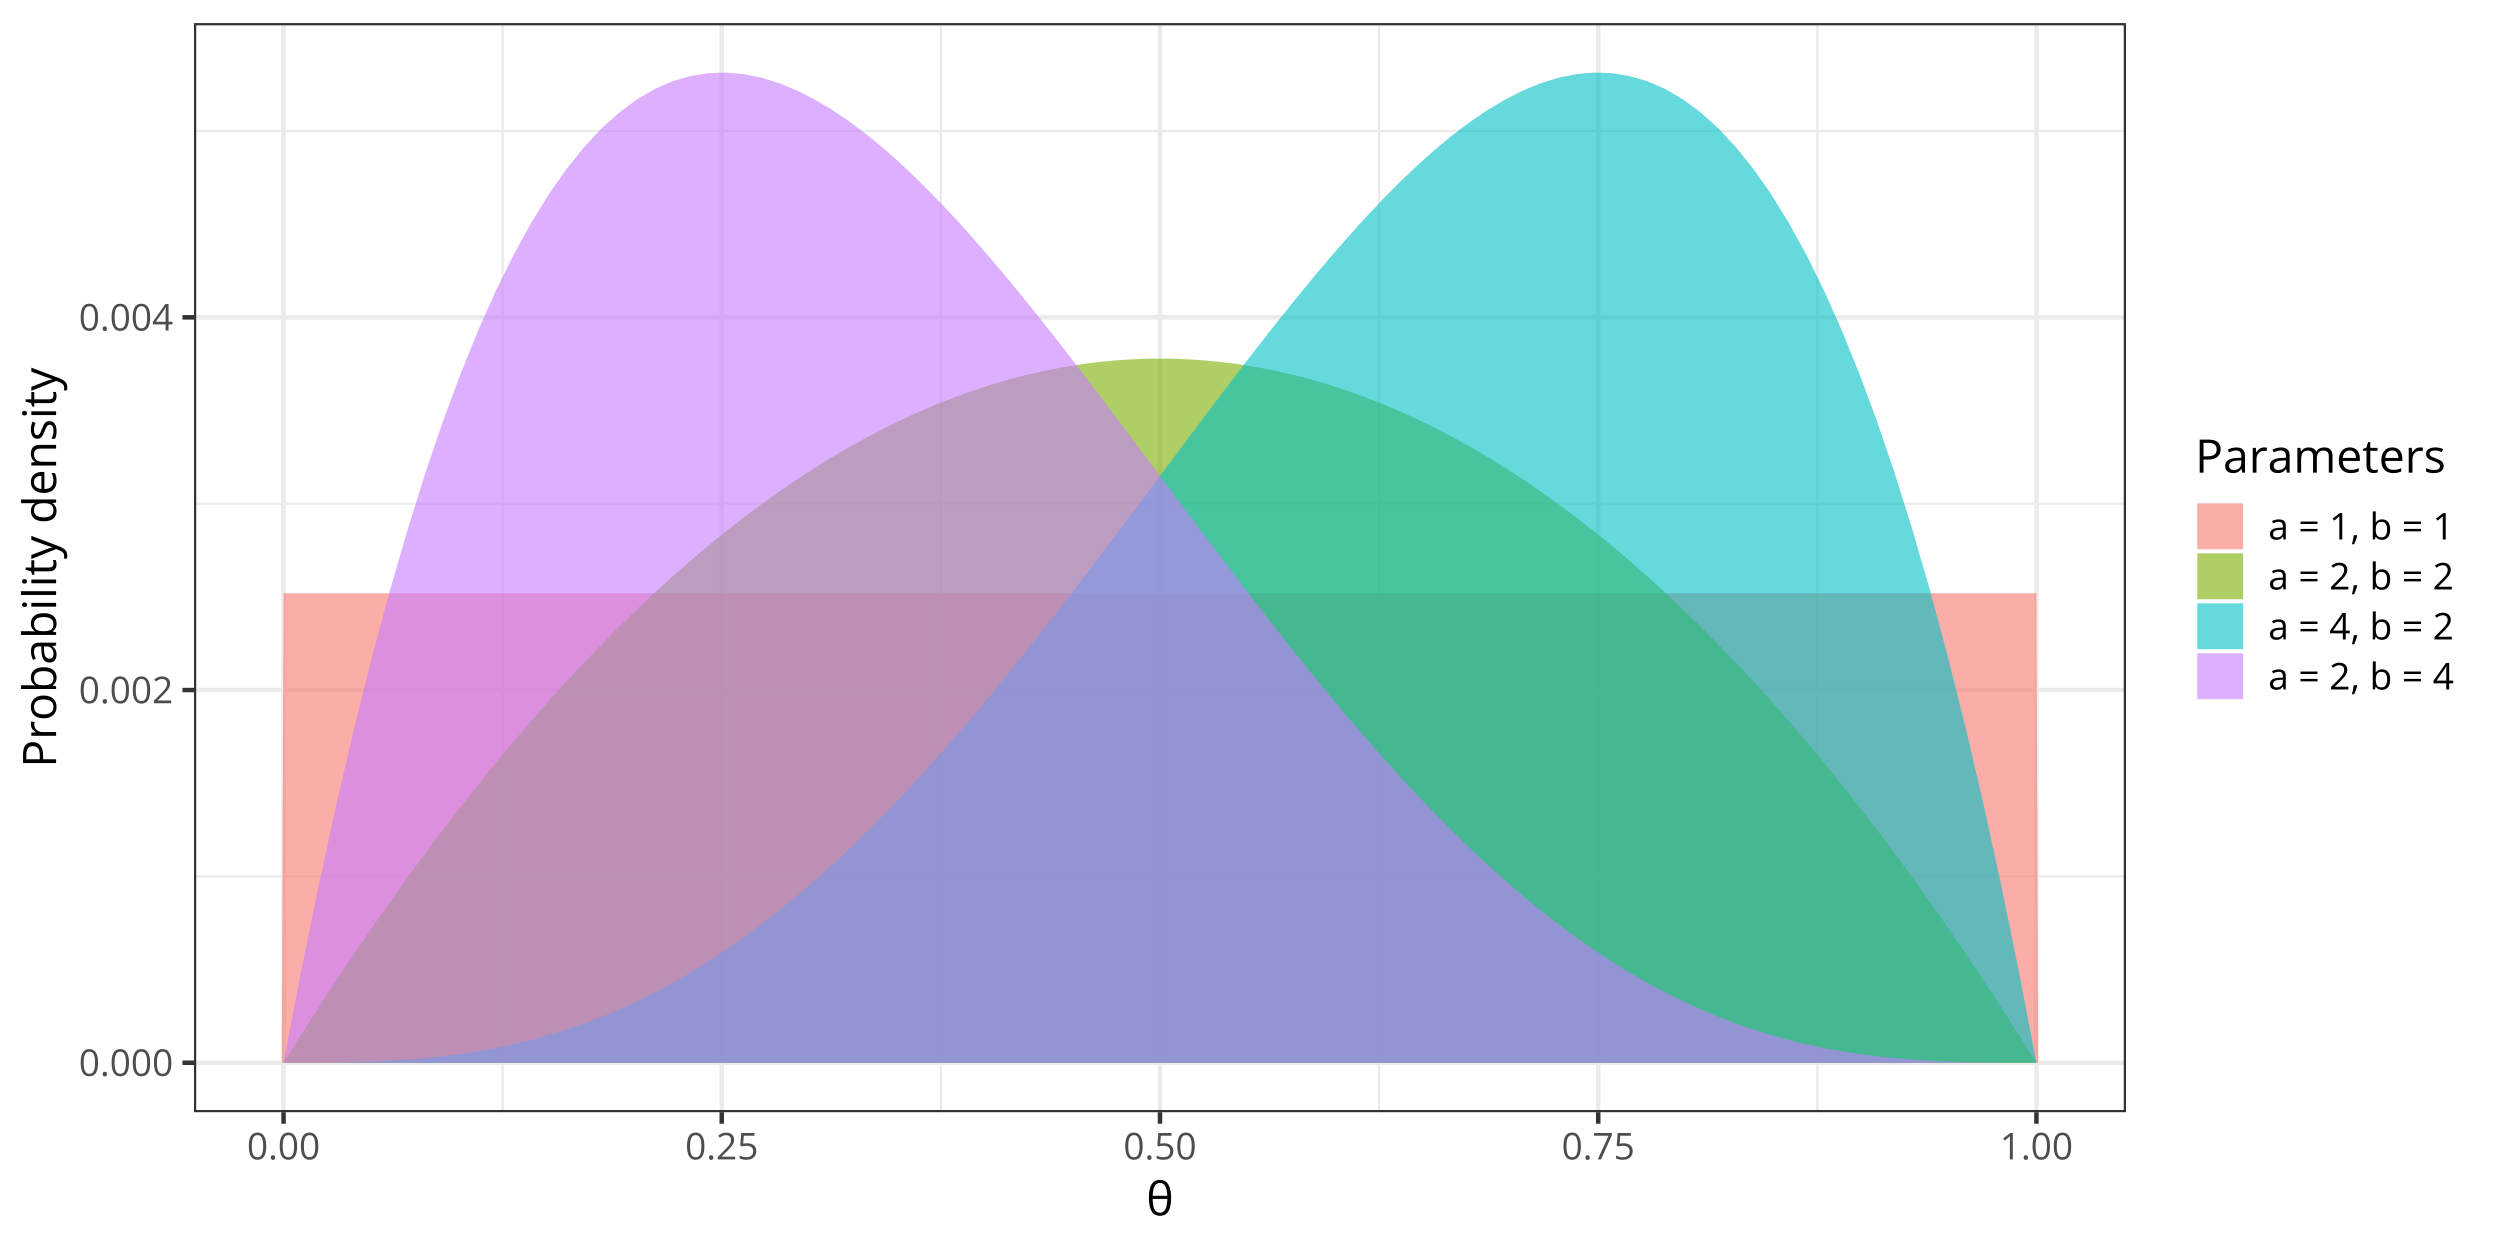 <?xml version="1.0" encoding="UTF-8"?>
<svg xmlns="http://www.w3.org/2000/svg" xmlns:xlink="http://www.w3.org/1999/xlink" width="864pt" height="432pt" viewBox="0 0 864 432" version="1.1">
<defs>
<g>
<symbol overflow="visible" id="glyph0-0">
<path style="stroke:none;" d=""/>
</symbol>
<symbol overflow="visible" id="glyph0-1">
<path style="stroke:none;" d="M 6.672 -4.578 C 6.672 -3.836 6.613 -3.176 6.5 -2.594 C 6.383 -2.008 6.207 -1.516 5.969 -1.109 C 5.727 -0.703 5.414 -0.395 5.031 -0.188 C 4.645 0.02 4.188 0.125 3.656 0.125 C 2.969 0.125 2.398 -0.055 1.953 -0.422 C 1.516 -0.797 1.188 -1.332 0.969 -2.031 C 0.75 -2.738 0.641 -3.586 0.641 -4.578 C 0.641 -5.555 0.738 -6.395 0.938 -7.094 C 1.133 -7.789 1.453 -8.328 1.891 -8.703 C 2.336 -9.086 2.926 -9.281 3.656 -9.281 C 4.344 -9.281 4.906 -9.094 5.344 -8.719 C 5.789 -8.344 6.125 -7.805 6.344 -7.109 C 6.562 -6.41 6.672 -5.566 6.672 -4.578 Z M 1.688 -4.578 C 1.688 -3.734 1.75 -3.023 1.875 -2.453 C 2.008 -1.891 2.219 -1.469 2.5 -1.188 C 2.789 -0.906 3.176 -0.766 3.656 -0.766 C 4.125 -0.766 4.5 -0.898 4.781 -1.172 C 5.07 -1.453 5.285 -1.875 5.422 -2.438 C 5.555 -3.008 5.625 -3.723 5.625 -4.578 C 5.625 -5.422 5.555 -6.125 5.422 -6.688 C 5.297 -7.25 5.086 -7.672 4.797 -7.953 C 4.516 -8.242 4.133 -8.391 3.656 -8.391 C 3.176 -8.391 2.789 -8.242 2.5 -7.953 C 2.207 -7.672 2 -7.25 1.875 -6.688 C 1.75 -6.125 1.688 -5.422 1.688 -4.578 Z M 1.688 -4.578 "/>
</symbol>
<symbol overflow="visible" id="glyph0-2">
<path style="stroke:none;" d="M 0.938 -0.656 C 0.938 -0.945 1.004 -1.148 1.141 -1.266 C 1.285 -1.391 1.461 -1.453 1.672 -1.453 C 1.879 -1.453 2.055 -1.391 2.203 -1.266 C 2.348 -1.148 2.422 -0.945 2.422 -0.656 C 2.422 -0.363 2.348 -0.148 2.203 -0.016 C 2.055 0.109 1.879 0.172 1.672 0.172 C 1.461 0.172 1.285 0.109 1.141 -0.016 C 1.004 -0.148 0.938 -0.363 0.938 -0.656 Z M 0.938 -0.656 "/>
</symbol>
<symbol overflow="visible" id="glyph0-3">
<path style="stroke:none;" d="M 6.609 0 L 0.625 0 L 0.625 -0.875 L 3.078 -3.344 C 3.523 -3.801 3.906 -4.207 4.219 -4.562 C 4.531 -4.926 4.766 -5.281 4.922 -5.625 C 5.086 -5.977 5.172 -6.363 5.172 -6.781 C 5.172 -7.289 5.016 -7.68 4.703 -7.953 C 4.398 -8.234 4 -8.375 3.5 -8.375 C 3.062 -8.375 2.676 -8.297 2.344 -8.141 C 2.008 -7.992 1.664 -7.785 1.312 -7.516 L 0.75 -8.203 C 0.988 -8.41 1.25 -8.594 1.531 -8.75 C 1.82 -8.906 2.129 -9.031 2.453 -9.125 C 2.785 -9.219 3.133 -9.266 3.5 -9.266 C 4.062 -9.266 4.547 -9.164 4.953 -8.969 C 5.367 -8.77 5.688 -8.488 5.906 -8.125 C 6.133 -7.77 6.25 -7.344 6.25 -6.844 C 6.25 -6.363 6.148 -5.914 5.953 -5.5 C 5.766 -5.082 5.492 -4.672 5.141 -4.266 C 4.797 -3.859 4.395 -3.426 3.938 -2.969 L 1.953 -1 L 1.953 -0.953 L 6.609 -0.953 Z M 6.609 0 "/>
</symbol>
<symbol overflow="visible" id="glyph0-4">
<path style="stroke:none;" d="M 7.078 -2.125 L 5.703 -2.125 L 5.703 0 L 4.688 0 L 4.688 -2.125 L 0.281 -2.125 L 0.281 -3 L 4.625 -9.188 L 5.703 -9.188 L 5.703 -3.062 L 7.078 -3.062 Z M 4.688 -3.062 L 4.688 -6.047 C 4.688 -6.273 4.688 -6.477 4.688 -6.656 C 4.695 -6.844 4.707 -7.016 4.719 -7.172 C 4.727 -7.336 4.734 -7.492 4.734 -7.641 C 4.742 -7.785 4.75 -7.93 4.75 -8.078 L 4.703 -8.078 C 4.629 -7.91 4.539 -7.734 4.438 -7.547 C 4.332 -7.359 4.227 -7.191 4.125 -7.047 L 1.312 -3.062 Z M 4.688 -3.062 "/>
</symbol>
<symbol overflow="visible" id="glyph0-5">
<path style="stroke:none;" d="M 3.516 -5.594 C 4.141 -5.594 4.68 -5.484 5.141 -5.266 C 5.598 -5.055 5.953 -4.75 6.203 -4.344 C 6.453 -3.945 6.578 -3.469 6.578 -2.906 C 6.578 -2.281 6.441 -1.738 6.172 -1.281 C 5.898 -0.832 5.508 -0.484 5 -0.234 C 4.5 0.004 3.895 0.125 3.188 0.125 C 2.707 0.125 2.266 0.082 1.859 0 C 1.453 -0.082 1.109 -0.207 0.828 -0.375 L 0.828 -1.359 C 1.129 -1.18 1.492 -1.035 1.922 -0.922 C 2.359 -0.816 2.781 -0.766 3.188 -0.766 C 3.656 -0.766 4.062 -0.836 4.406 -0.984 C 4.758 -1.129 5.031 -1.352 5.219 -1.656 C 5.414 -1.957 5.516 -2.336 5.516 -2.797 C 5.516 -3.41 5.328 -3.879 4.953 -4.203 C 4.578 -4.535 3.988 -4.703 3.188 -4.703 C 2.926 -4.703 2.641 -4.68 2.328 -4.641 C 2.023 -4.598 1.773 -4.551 1.578 -4.5 L 1.047 -4.844 L 1.406 -9.141 L 5.938 -9.141 L 5.938 -8.188 L 2.281 -8.188 L 2.062 -5.438 C 2.219 -5.469 2.422 -5.5 2.672 -5.531 C 2.922 -5.57 3.203 -5.594 3.516 -5.594 Z M 3.516 -5.594 "/>
</symbol>
<symbol overflow="visible" id="glyph0-6">
<path style="stroke:none;" d="M 1.812 0 L 5.562 -8.188 L 0.578 -8.188 L 0.578 -9.141 L 6.672 -9.141 L 6.672 -8.328 L 2.953 0 Z M 1.812 0 "/>
</symbol>
<symbol overflow="visible" id="glyph0-7">
<path style="stroke:none;" d="M 4.5 0 L 3.484 0 L 3.484 -6.469 C 3.484 -6.719 3.484 -6.93 3.484 -7.109 C 3.484 -7.285 3.484 -7.445 3.484 -7.594 C 3.492 -7.738 3.508 -7.891 3.531 -8.047 C 3.395 -7.91 3.27 -7.797 3.156 -7.703 C 3.051 -7.609 2.914 -7.492 2.75 -7.359 L 1.703 -6.516 L 1.156 -7.234 L 3.625 -9.141 L 4.5 -9.141 Z M 4.5 0 "/>
</symbol>
<symbol overflow="visible" id="glyph0-8">
<path style="stroke:none;" d="M 3.656 -6.953 C 4.469 -6.953 5.07 -6.77 5.469 -6.406 C 5.863 -6.039 6.062 -5.457 6.062 -4.656 L 6.062 0 L 5.312 0 L 5.109 -1.016 L 5.062 -1.016 C 4.875 -0.766 4.676 -0.551 4.469 -0.375 C 4.258 -0.207 4.016 -0.082 3.734 0 C 3.461 0.082 3.129 0.125 2.734 0.125 C 2.316 0.125 1.945 0.051 1.625 -0.094 C 1.301 -0.238 1.047 -0.457 0.859 -0.75 C 0.68 -1.051 0.594 -1.426 0.594 -1.875 C 0.594 -2.562 0.863 -3.086 1.406 -3.453 C 1.945 -3.816 2.77 -4.02 3.875 -4.062 L 5.062 -4.109 L 5.062 -4.531 C 5.062 -5.113 4.93 -5.523 4.672 -5.766 C 4.422 -6.004 4.062 -6.125 3.594 -6.125 C 3.238 -6.125 2.898 -6.07 2.578 -5.969 C 2.254 -5.863 1.945 -5.738 1.656 -5.594 L 1.328 -6.391 C 1.641 -6.547 1.992 -6.676 2.391 -6.781 C 2.797 -6.895 3.219 -6.953 3.656 -6.953 Z M 5.047 -3.375 L 4 -3.328 C 3.145 -3.297 2.539 -3.156 2.188 -2.906 C 1.844 -2.664 1.672 -2.32 1.672 -1.875 C 1.672 -1.477 1.785 -1.188 2.016 -1 C 2.254 -0.812 2.57 -0.719 2.969 -0.719 C 3.57 -0.719 4.066 -0.883 4.453 -1.219 C 4.848 -1.562 5.047 -2.07 5.047 -2.75 Z M 5.047 -3.375 "/>
</symbol>
<symbol overflow="visible" id="glyph0-9">
<path style="stroke:none;" d=""/>
</symbol>
<symbol overflow="visible" id="glyph0-10">
<path style="stroke:none;" d="M 0.719 -5.359 L 0.719 -6.203 L 6.578 -6.203 L 6.578 -5.359 Z M 0.719 -2.812 L 0.719 -3.656 L 6.578 -3.656 L 6.578 -2.812 Z M 0.719 -2.812 "/>
</symbol>
<symbol overflow="visible" id="glyph0-11">
<path style="stroke:none;" d="M 2.281 -1.484 L 2.359 -1.344 C 2.285 -1.039 2.191 -0.711 2.078 -0.359 C 1.961 -0.016 1.836 0.328 1.703 0.672 C 1.566 1.016 1.43 1.344 1.297 1.656 L 0.516 1.656 C 0.609 1.32 0.695 0.969 0.781 0.594 C 0.863 0.227 0.938 -0.129 1 -0.484 C 1.07 -0.848 1.129 -1.18 1.172 -1.484 Z M 2.281 -1.484 "/>
</symbol>
<symbol overflow="visible" id="glyph0-12">
<path style="stroke:none;" d="M 2.125 -9.719 L 2.125 -7.297 C 2.125 -7.016 2.117 -6.742 2.109 -6.484 C 2.098 -6.223 2.086 -6.02 2.078 -5.875 L 2.125 -5.875 C 2.312 -6.176 2.582 -6.43 2.938 -6.641 C 3.289 -6.859 3.742 -6.969 4.297 -6.969 C 5.16 -6.969 5.844 -6.672 6.344 -6.078 C 6.852 -5.484 7.109 -4.602 7.109 -3.438 C 7.109 -2.664 6.992 -2.016 6.766 -1.484 C 6.535 -0.953 6.207 -0.551 5.781 -0.281 C 5.352 -0.008 4.852 0.125 4.281 0.125 C 3.738 0.125 3.289 0.023 2.938 -0.172 C 2.594 -0.379 2.328 -0.629 2.141 -0.922 L 2.062 -0.922 L 1.844 0 L 1.094 0 L 1.094 -9.719 Z M 4.125 -6.094 C 3.633 -6.094 3.242 -5.992 2.953 -5.797 C 2.66 -5.609 2.445 -5.316 2.312 -4.922 C 2.188 -4.535 2.125 -4.047 2.125 -3.453 L 2.125 -3.406 C 2.125 -2.539 2.27 -1.879 2.562 -1.422 C 2.852 -0.961 3.375 -0.734 4.125 -0.734 C 4.77 -0.734 5.25 -0.969 5.562 -1.438 C 5.883 -1.906 6.047 -2.57 6.047 -3.438 C 6.047 -4.32 5.883 -4.984 5.562 -5.422 C 5.25 -5.867 4.77 -6.094 4.125 -6.094 Z M 4.125 -6.094 "/>
</symbol>
<symbol overflow="visible" id="glyph1-0">
<path style="stroke:none;" d=""/>
</symbol>
<symbol overflow="visible" id="glyph1-1">
<path style="stroke:none;" d="M 8.578 -6.062 C 8.578 -4.75 8.445 -3.629 8.188 -2.703 C 7.926 -1.773 7.508 -1.066 6.938 -0.578 C 6.375 -0.086 5.629 0.156 4.703 0.156 C 3.398 0.156 2.438 -0.383 1.812 -1.469 C 1.195 -2.562 0.891 -4.094 0.891 -6.062 C 0.891 -7.375 1.02 -8.488 1.281 -9.406 C 1.539 -10.332 1.953 -11.039 2.516 -11.531 C 3.078 -12.02 3.805 -12.266 4.703 -12.266 C 6.016 -12.266 6.988 -11.723 7.625 -10.641 C 8.258 -9.566 8.578 -8.039 8.578 -6.062 Z M 4.703 -0.906 C 5.555 -0.906 6.188 -1.301 6.594 -2.094 C 7 -2.895 7.223 -4.086 7.266 -5.672 L 2.203 -5.672 C 2.223 -4.098 2.426 -2.91 2.812 -2.109 C 3.207 -1.305 3.836 -0.906 4.703 -0.906 Z M 4.703 -11.188 C 3.867 -11.188 3.254 -10.816 2.859 -10.078 C 2.473 -9.336 2.254 -8.227 2.203 -6.75 L 7.25 -6.75 C 7.195 -8.227 6.969 -9.336 6.562 -10.078 C 6.164 -10.816 5.547 -11.188 4.703 -11.188 Z M 4.703 -11.188 "/>
</symbol>
<symbol overflow="visible" id="glyph2-0">
<path style="stroke:none;" d=""/>
</symbol>
<symbol overflow="visible" id="glyph2-1">
<path style="stroke:none;" d="M -11.422 -4.547 C -11.422 -6.023 -11.133 -7.102 -10.562 -7.781 C -9.988 -8.457 -9.164 -8.797 -8.094 -8.797 C -7.602 -8.797 -7.141 -8.719 -6.703 -8.562 C -6.273 -8.406 -5.895 -8.148 -5.562 -7.797 C -5.227 -7.441 -4.969 -6.973 -4.781 -6.391 C -4.594 -5.816 -4.5 -5.113 -4.5 -4.281 L -4.5 -2.891 L 0 -2.891 L 0 -1.562 L -11.422 -1.562 Z M -10.297 -4.422 L -10.297 -2.891 L -5.641 -2.891 L -5.641 -4.141 C -5.641 -4.867 -5.719 -5.473 -5.875 -5.953 C -6.031 -6.441 -6.281 -6.805 -6.625 -7.047 C -6.977 -7.297 -7.445 -7.422 -8.031 -7.422 C -8.789 -7.422 -9.359 -7.176 -9.734 -6.688 C -10.109 -6.207 -10.297 -5.453 -10.297 -4.422 Z M -10.297 -4.422 "/>
</symbol>
<symbol overflow="visible" id="glyph2-2">
<path style="stroke:none;" d="M -8.719 -5.266 C -8.719 -5.43 -8.707 -5.609 -8.688 -5.797 C -8.676 -5.984 -8.656 -6.148 -8.625 -6.297 L -7.422 -6.141 C -7.453 -5.992 -7.477 -5.832 -7.5 -5.656 C -7.52 -5.488 -7.531 -5.332 -7.531 -5.188 C -7.531 -4.844 -7.461 -4.516 -7.328 -4.203 C -7.191 -3.898 -6.992 -3.633 -6.734 -3.406 C -6.473 -3.176 -6.16 -2.992 -5.797 -2.859 C -5.441 -2.734 -5.039 -2.672 -4.594 -2.672 L 0 -2.672 L 0 -1.375 L -8.562 -1.375 L -8.562 -2.453 L -6.984 -2.594 L -6.984 -2.641 C -7.305 -2.816 -7.598 -3.031 -7.859 -3.281 C -8.117 -3.531 -8.328 -3.82 -8.484 -4.156 C -8.641 -4.488 -8.719 -4.859 -8.719 -5.266 Z M -8.719 -5.266 "/>
</symbol>
<symbol overflow="visible" id="glyph2-3">
<path style="stroke:none;" d="M -4.297 -8.75 C -3.598 -8.75 -2.973 -8.656 -2.422 -8.469 C -1.867 -8.289 -1.398 -8.031 -1.016 -7.688 C -0.641 -7.344 -0.348 -6.926 -0.141 -6.438 C 0.055 -5.957 0.156 -5.41 0.156 -4.797 C 0.156 -4.223 0.055 -3.695 -0.141 -3.219 C -0.348 -2.738 -0.641 -2.328 -1.016 -1.984 C -1.398 -1.641 -1.867 -1.367 -2.422 -1.172 C -2.973 -0.984 -3.598 -0.891 -4.297 -0.891 C -5.234 -0.891 -6.031 -1.047 -6.688 -1.359 C -7.352 -1.68 -7.859 -2.141 -8.203 -2.734 C -8.547 -3.328 -8.719 -4.031 -8.719 -4.844 C -8.719 -5.625 -8.539 -6.305 -8.188 -6.891 C -7.844 -7.484 -7.344 -7.941 -6.688 -8.266 C -6.031 -8.586 -5.234 -8.75 -4.297 -8.75 Z M -4.297 -2.234 C -3.609 -2.234 -3.008 -2.32 -2.5 -2.5 C -2 -2.688 -1.609 -2.969 -1.328 -3.344 C -1.055 -3.727 -0.922 -4.223 -0.922 -4.828 C -0.922 -5.422 -1.055 -5.906 -1.328 -6.281 C -1.609 -6.664 -2 -6.945 -2.5 -7.125 C -3.008 -7.312 -3.609 -7.406 -4.297 -7.406 C -4.984 -7.406 -5.57 -7.312 -6.062 -7.125 C -6.562 -6.945 -6.945 -6.664 -7.219 -6.281 C -7.488 -5.906 -7.625 -5.414 -7.625 -4.812 C -7.625 -3.926 -7.328 -3.273 -6.734 -2.859 C -6.148 -2.441 -5.336 -2.234 -4.297 -2.234 Z M -4.297 -2.234 "/>
</symbol>
<symbol overflow="visible" id="glyph2-4">
<path style="stroke:none;" d="M -12.156 -2.672 L -9.125 -2.672 C -8.77 -2.672 -8.426 -2.66 -8.094 -2.641 C -7.77 -2.617 -7.52 -2.602 -7.344 -2.594 L -7.344 -2.672 C -7.727 -2.898 -8.051 -3.234 -8.312 -3.672 C -8.582 -4.117 -8.719 -4.688 -8.719 -5.375 C -8.719 -6.445 -8.344 -7.301 -7.594 -7.938 C -6.852 -8.582 -5.754 -8.906 -4.297 -8.906 C -3.328 -8.906 -2.508 -8.758 -1.844 -8.469 C -1.188 -8.176 -0.688 -7.766 -0.344 -7.234 C -0.008 -6.703 0.156 -6.07 0.156 -5.344 C 0.156 -4.664 0.031 -4.109 -0.219 -3.672 C -0.477 -3.242 -0.789 -2.91 -1.156 -2.672 L -1.156 -2.578 L 0 -2.312 L 0 -1.375 L -12.156 -1.375 Z M -7.625 -5.172 C -7.625 -4.547 -7.504 -4.051 -7.266 -3.688 C -7.023 -3.32 -6.66 -3.062 -6.172 -2.906 C -5.68 -2.75 -5.066 -2.672 -4.328 -2.672 L -4.25 -2.672 C -3.176 -2.672 -2.352 -2.848 -1.781 -3.203 C -1.207 -3.566 -0.922 -4.223 -0.922 -5.172 C -0.922 -5.961 -1.211 -6.555 -1.797 -6.953 C -2.379 -7.359 -3.211 -7.562 -4.297 -7.562 C -5.398 -7.562 -6.227 -7.363 -6.781 -6.969 C -7.344 -6.57 -7.625 -5.973 -7.625 -5.172 Z M -7.625 -5.172 "/>
</symbol>
<symbol overflow="visible" id="glyph2-5">
<path style="stroke:none;" d="M -8.703 -4.578 C -8.703 -5.598 -8.473 -6.352 -8.016 -6.844 C -7.555 -7.344 -6.828 -7.594 -5.828 -7.594 L 0 -7.594 L 0 -6.641 L -1.266 -6.391 L -1.266 -6.328 C -0.953 -6.086 -0.691 -5.836 -0.484 -5.578 C -0.273 -5.316 -0.113 -5.016 0 -4.672 C 0.102 -4.336 0.156 -3.922 0.156 -3.422 C 0.156 -2.898 0.066 -2.438 -0.109 -2.031 C -0.297 -1.633 -0.57 -1.316 -0.938 -1.078 C -1.312 -0.848 -1.785 -0.734 -2.359 -0.734 C -3.211 -0.734 -3.867 -1.07 -4.328 -1.75 C -4.785 -2.426 -5.035 -3.457 -5.078 -4.844 L -5.141 -6.328 L -5.656 -6.328 C -6.395 -6.328 -6.91 -6.164 -7.203 -5.844 C -7.504 -5.531 -7.656 -5.082 -7.656 -4.5 C -7.656 -4.051 -7.586 -3.625 -7.453 -3.219 C -7.328 -2.812 -7.176 -2.426 -7 -2.062 L -7.984 -1.672 C -8.18 -2.055 -8.348 -2.5 -8.484 -3 C -8.629 -3.5 -8.703 -4.023 -8.703 -4.578 Z M -4.219 -6.312 L -4.172 -5 C -4.129 -3.938 -3.953 -3.188 -3.641 -2.75 C -3.336 -2.312 -2.906 -2.094 -2.344 -2.094 C -1.852 -2.094 -1.488 -2.238 -1.25 -2.531 C -1.02 -2.832 -0.906 -3.227 -0.906 -3.719 C -0.906 -4.477 -1.113 -5.098 -1.531 -5.578 C -1.957 -6.066 -2.594 -6.312 -3.438 -6.312 Z M -4.219 -6.312 "/>
</symbol>
<symbol overflow="visible" id="glyph2-6">
<path style="stroke:none;" d="M -8.562 -2.672 L 0 -2.672 L 0 -1.375 L -8.562 -1.375 Z M -11.766 -2.031 C -11.766 -2.25 -11.695 -2.43 -11.562 -2.578 C -11.426 -2.734 -11.211 -2.812 -10.922 -2.812 C -10.629 -2.812 -10.41 -2.734 -10.266 -2.578 C -10.129 -2.43 -10.062 -2.25 -10.062 -2.031 C -10.062 -1.812 -10.129 -1.625 -10.266 -1.469 C -10.41 -1.32 -10.629 -1.25 -10.922 -1.25 C -11.211 -1.25 -11.426 -1.32 -11.562 -1.469 C -11.695 -1.625 -11.766 -1.812 -11.766 -2.031 Z M -11.766 -2.031 "/>
</symbol>
<symbol overflow="visible" id="glyph2-7">
<path style="stroke:none;" d="M 0 -2.672 L 0 -1.375 L -12.156 -1.375 L -12.156 -2.672 Z M 0 -2.672 "/>
</symbol>
<symbol overflow="visible" id="glyph2-8">
<path style="stroke:none;" d="M -0.906 -4.141 C -0.906 -4.348 -0.922 -4.562 -0.953 -4.781 C -0.992 -5.008 -1.039 -5.195 -1.094 -5.344 L -0.094 -5.344 C -0.02 -5.188 0.035 -4.973 0.078 -4.703 C 0.129 -4.441 0.156 -4.18 0.156 -3.922 C 0.156 -3.473 0.078 -3.062 -0.078 -2.688 C -0.242 -2.32 -0.516 -2.023 -0.891 -1.797 C -1.273 -1.578 -1.801 -1.469 -2.469 -1.469 L -7.547 -1.469 L -7.547 -0.25 L -8.188 -0.25 L -8.688 -1.484 L -10.547 -2 L -10.547 -2.781 L -8.562 -2.781 L -8.562 -5.281 L -7.547 -5.281 L -7.547 -2.781 L -2.516 -2.781 C -1.973 -2.781 -1.566 -2.898 -1.297 -3.141 C -1.035 -3.391 -0.906 -3.723 -0.906 -4.141 Z M -0.906 -4.141 "/>
</symbol>
<symbol overflow="visible" id="glyph2-9">
<path style="stroke:none;" d="M -8.562 -0.016 L -8.562 -1.406 L -3.594 -3.297 C -3.301 -3.41 -3.02 -3.516 -2.75 -3.609 C -2.488 -3.703 -2.234 -3.785 -1.984 -3.859 C -1.742 -3.93 -1.508 -3.988 -1.281 -4.031 L -1.281 -4.078 C -1.539 -4.148 -1.879 -4.254 -2.297 -4.391 C -2.723 -4.523 -3.16 -4.672 -3.609 -4.828 L -8.562 -6.625 L -8.562 -8.016 L 1.266 -4.297 C 1.785 -4.098 2.238 -3.863 2.625 -3.594 C 3.02 -3.332 3.32 -3.016 3.531 -2.641 C 3.75 -2.266 3.859 -1.812 3.859 -1.281 C 3.859 -1.039 3.844 -0.828 3.812 -0.641 C 3.781 -0.453 3.75 -0.289 3.719 -0.156 L 2.672 -0.156 C 2.703 -0.27 2.727 -0.406 2.75 -0.562 C 2.77 -0.727 2.781 -0.898 2.781 -1.078 C 2.781 -1.398 2.719 -1.68 2.594 -1.922 C 2.469 -2.16 2.285 -2.363 2.047 -2.531 C 1.816 -2.707 1.539 -2.859 1.219 -2.984 L 0.016 -3.453 Z M -8.562 -0.016 "/>
</symbol>
<symbol overflow="visible" id="glyph2-10">
<path style="stroke:none;" d=""/>
</symbol>
<symbol overflow="visible" id="glyph2-11">
<path style="stroke:none;" d="M 0.156 -4.422 C 0.156 -3.336 -0.211 -2.477 -0.953 -1.844 C -1.691 -1.207 -2.789 -0.891 -4.25 -0.891 C -5.727 -0.891 -6.844 -1.211 -7.594 -1.859 C -8.344 -2.504 -8.719 -3.363 -8.719 -4.438 C -8.719 -4.895 -8.656 -5.289 -8.531 -5.625 C -8.414 -5.969 -8.258 -6.258 -8.062 -6.5 C -7.863 -6.75 -7.633 -6.957 -7.375 -7.125 L -7.375 -7.219 C -7.539 -7.195 -7.766 -7.176 -8.047 -7.156 C -8.328 -7.133 -8.555 -7.125 -8.734 -7.125 L -12.156 -7.125 L -12.156 -8.422 L 0 -8.422 L 0 -7.375 L -1.219 -7.172 L -1.219 -7.125 C -0.969 -6.957 -0.738 -6.75 -0.531 -6.5 C -0.32 -6.258 -0.156 -5.969 -0.031 -5.625 C 0.094 -5.281 0.156 -4.879 0.156 -4.422 Z M -0.922 -4.625 C -0.922 -5.539 -1.18 -6.188 -1.703 -6.562 C -2.223 -6.945 -3 -7.141 -4.031 -7.141 L -4.266 -7.141 C -5.348 -7.141 -6.18 -6.957 -6.766 -6.594 C -7.348 -6.227 -7.641 -5.57 -7.641 -4.625 C -7.641 -3.82 -7.332 -3.223 -6.719 -2.828 C -6.113 -2.43 -5.281 -2.234 -4.219 -2.234 C -3.164 -2.234 -2.352 -2.43 -1.781 -2.828 C -1.207 -3.223 -0.922 -3.82 -0.922 -4.625 Z M -0.922 -4.625 "/>
</symbol>
<symbol overflow="visible" id="glyph2-12">
<path style="stroke:none;" d="M -8.719 -4.672 C -8.719 -5.398 -8.555 -6.023 -8.234 -6.547 C -7.91 -7.066 -7.457 -7.461 -6.875 -7.734 C -6.301 -8.016 -5.625 -8.156 -4.844 -8.156 L -4.047 -8.156 L -4.047 -2.234 C -3.035 -2.254 -2.266 -2.504 -1.734 -2.984 C -1.211 -3.473 -0.953 -4.156 -0.953 -5.031 C -0.953 -5.57 -1 -6.051 -1.094 -6.469 C -1.195 -6.883 -1.348 -7.316 -1.547 -7.766 L -0.406 -7.766 C -0.207 -7.336 -0.066 -6.91 0.016 -6.484 C 0.109 -6.055 0.156 -5.555 0.156 -4.984 C 0.156 -4.16 -0.008 -3.441 -0.344 -2.828 C -0.688 -2.211 -1.18 -1.734 -1.828 -1.391 C -2.484 -1.055 -3.281 -0.891 -4.219 -0.891 C -5.145 -0.891 -5.941 -1.047 -6.609 -1.359 C -7.285 -1.672 -7.805 -2.109 -8.172 -2.672 C -8.535 -3.234 -8.719 -3.898 -8.719 -4.672 Z M -7.656 -4.656 C -7.656 -3.957 -7.426 -3.398 -6.969 -2.984 C -6.52 -2.578 -5.891 -2.336 -5.078 -2.266 L -5.078 -6.797 C -5.586 -6.785 -6.035 -6.703 -6.422 -6.547 C -6.816 -6.398 -7.117 -6.172 -7.328 -5.859 C -7.547 -5.547 -7.656 -5.145 -7.656 -4.656 Z M -7.656 -4.656 "/>
</symbol>
<symbol overflow="visible" id="glyph2-13">
<path style="stroke:none;" d="M -8.719 -5.422 C -8.719 -6.441 -8.469 -7.211 -7.969 -7.734 C -7.477 -8.254 -6.68 -8.516 -5.578 -8.516 L 0 -8.516 L 0 -7.234 L -5.5 -7.234 C -6.207 -7.234 -6.738 -7.066 -7.094 -6.734 C -7.445 -6.41 -7.625 -5.914 -7.625 -5.25 C -7.625 -4.301 -7.352 -3.633 -6.812 -3.25 C -6.281 -2.863 -5.504 -2.672 -4.484 -2.672 L 0 -2.672 L 0 -1.375 L -8.562 -1.375 L -8.562 -2.422 L -7.328 -2.609 L -7.328 -2.688 C -7.629 -2.863 -7.883 -3.094 -8.094 -3.375 C -8.301 -3.656 -8.457 -3.969 -8.562 -4.312 C -8.664 -4.664 -8.719 -5.035 -8.719 -5.422 Z M -8.719 -5.422 "/>
</symbol>
<symbol overflow="visible" id="glyph2-14">
<path style="stroke:none;" d="M -2.344 -6.906 C -1.801 -6.906 -1.344 -6.77 -0.969 -6.5 C -0.594 -6.227 -0.312 -5.836 -0.125 -5.328 C 0.062 -4.816 0.156 -4.211 0.156 -3.516 C 0.156 -2.91 0.109 -2.391 0.016 -1.953 C -0.078 -1.516 -0.211 -1.133 -0.391 -0.812 L -1.578 -0.812 C -1.41 -1.156 -1.254 -1.566 -1.109 -2.047 C -0.973 -2.535 -0.906 -3.035 -0.906 -3.547 C -0.906 -4.285 -1.023 -4.82 -1.266 -5.156 C -1.504 -5.488 -1.828 -5.656 -2.234 -5.656 C -2.473 -5.656 -2.68 -5.586 -2.859 -5.453 C -3.035 -5.316 -3.207 -5.094 -3.375 -4.781 C -3.551 -4.469 -3.738 -4.035 -3.938 -3.484 C -4.145 -2.941 -4.352 -2.469 -4.562 -2.062 C -4.77 -1.664 -5.02 -1.359 -5.312 -1.141 C -5.613 -0.93 -6 -0.828 -6.469 -0.828 C -7.195 -0.828 -7.754 -1.117 -8.141 -1.703 C -8.523 -2.285 -8.719 -3.055 -8.719 -4.016 C -8.719 -4.523 -8.664 -5.004 -8.562 -5.453 C -8.469 -5.91 -8.332 -6.332 -8.156 -6.719 L -7.125 -6.281 C -7.27 -5.926 -7.395 -5.547 -7.5 -5.141 C -7.602 -4.742 -7.656 -4.336 -7.656 -3.922 C -7.656 -3.328 -7.555 -2.867 -7.359 -2.547 C -7.16 -2.223 -6.891 -2.062 -6.547 -2.062 C -6.285 -2.062 -6.066 -2.133 -5.891 -2.281 C -5.723 -2.438 -5.562 -2.676 -5.406 -3 C -5.258 -3.332 -5.082 -3.766 -4.875 -4.297 C -4.676 -4.836 -4.473 -5.301 -4.266 -5.688 C -4.055 -6.082 -3.801 -6.383 -3.5 -6.594 C -3.195 -6.801 -2.812 -6.906 -2.344 -6.906 Z M -2.344 -6.906 "/>
</symbol>
<symbol overflow="visible" id="glyph3-0">
<path style="stroke:none;" d=""/>
</symbol>
<symbol overflow="visible" id="glyph3-1">
<path style="stroke:none;" d="M 4.547 -11.422 C 6.023 -11.422 7.102 -11.133 7.781 -10.562 C 8.457 -9.988 8.797 -9.164 8.797 -8.094 C 8.797 -7.602 8.719 -7.141 8.562 -6.703 C 8.406 -6.273 8.148 -5.895 7.797 -5.562 C 7.441 -5.227 6.973 -4.969 6.391 -4.781 C 5.816 -4.594 5.113 -4.5 4.281 -4.5 L 2.891 -4.5 L 2.891 0 L 1.562 0 L 1.562 -11.422 Z M 4.422 -10.297 L 2.891 -10.297 L 2.891 -5.641 L 4.141 -5.641 C 4.867 -5.641 5.473 -5.719 5.953 -5.875 C 6.441 -6.031 6.805 -6.281 7.047 -6.625 C 7.297 -6.977 7.422 -7.445 7.422 -8.031 C 7.422 -8.789 7.176 -9.359 6.688 -9.734 C 6.207 -10.109 5.453 -10.297 4.422 -10.297 Z M 4.422 -10.297 "/>
</symbol>
<symbol overflow="visible" id="glyph3-2">
<path style="stroke:none;" d="M 4.578 -8.703 C 5.598 -8.703 6.352 -8.473 6.844 -8.016 C 7.344 -7.555 7.594 -6.828 7.594 -5.828 L 7.594 0 L 6.641 0 L 6.391 -1.266 L 6.328 -1.266 C 6.086 -0.953 5.836 -0.691 5.578 -0.484 C 5.316 -0.273 5.016 -0.113 4.672 0 C 4.336 0.102 3.922 0.156 3.422 0.156 C 2.898 0.156 2.438 0.066 2.031 -0.109 C 1.633 -0.297 1.316 -0.57 1.078 -0.938 C 0.848 -1.312 0.734 -1.785 0.734 -2.359 C 0.734 -3.211 1.07 -3.867 1.75 -4.328 C 2.426 -4.785 3.457 -5.035 4.844 -5.078 L 6.328 -5.141 L 6.328 -5.656 C 6.328 -6.395 6.164 -6.91 5.844 -7.203 C 5.531 -7.504 5.082 -7.656 4.5 -7.656 C 4.051 -7.656 3.625 -7.586 3.219 -7.453 C 2.812 -7.328 2.426 -7.176 2.062 -7 L 1.672 -7.984 C 2.055 -8.18 2.5 -8.348 3 -8.484 C 3.5 -8.629 4.023 -8.703 4.578 -8.703 Z M 6.312 -4.219 L 5 -4.172 C 3.938 -4.129 3.188 -3.953 2.75 -3.641 C 2.312 -3.336 2.094 -2.906 2.094 -2.344 C 2.094 -1.852 2.238 -1.488 2.531 -1.25 C 2.832 -1.02 3.227 -0.906 3.719 -0.906 C 4.477 -0.906 5.098 -1.113 5.578 -1.531 C 6.066 -1.957 6.312 -2.594 6.312 -3.438 Z M 6.312 -4.219 "/>
</symbol>
<symbol overflow="visible" id="glyph3-3">
<path style="stroke:none;" d="M 5.266 -8.719 C 5.43 -8.719 5.609 -8.707 5.797 -8.688 C 5.984 -8.676 6.148 -8.656 6.297 -8.625 L 6.141 -7.422 C 5.992 -7.453 5.832 -7.477 5.656 -7.5 C 5.488 -7.52 5.332 -7.531 5.188 -7.531 C 4.844 -7.531 4.516 -7.461 4.203 -7.328 C 3.898 -7.191 3.633 -6.992 3.406 -6.734 C 3.176 -6.473 2.992 -6.16 2.859 -5.797 C 2.734 -5.441 2.672 -5.039 2.672 -4.594 L 2.672 0 L 1.375 0 L 1.375 -8.562 L 2.453 -8.562 L 2.594 -6.984 L 2.641 -6.984 C 2.816 -7.305 3.031 -7.598 3.281 -7.859 C 3.531 -8.117 3.82 -8.328 4.156 -8.484 C 4.488 -8.641 4.859 -8.719 5.266 -8.719 Z M 5.266 -8.719 "/>
</symbol>
<symbol overflow="visible" id="glyph3-4">
<path style="stroke:none;" d="M 10.672 -8.719 C 11.609 -8.719 12.316 -8.473 12.797 -7.984 C 13.273 -7.492 13.516 -6.703 13.516 -5.609 L 13.516 0 L 12.234 0 L 12.234 -5.547 C 12.234 -6.242 12.082 -6.766 11.781 -7.109 C 11.488 -7.453 11.047 -7.625 10.453 -7.625 C 9.629 -7.625 9.031 -7.383 8.656 -6.906 C 8.281 -6.426 8.094 -5.723 8.094 -4.797 L 8.094 0 L 6.797 0 L 6.797 -5.547 C 6.797 -6.016 6.727 -6.398 6.594 -6.703 C 6.469 -7.016 6.27 -7.242 6 -7.391 C 5.738 -7.547 5.41 -7.625 5.016 -7.625 C 4.441 -7.625 3.984 -7.504 3.641 -7.266 C 3.297 -7.035 3.047 -6.691 2.891 -6.234 C 2.742 -5.773 2.672 -5.207 2.672 -4.531 L 2.672 0 L 1.375 0 L 1.375 -8.562 L 2.422 -8.562 L 2.609 -7.359 L 2.688 -7.359 C 2.852 -7.648 3.066 -7.895 3.328 -8.094 C 3.586 -8.301 3.879 -8.457 4.203 -8.562 C 4.523 -8.664 4.867 -8.719 5.234 -8.719 C 5.891 -8.719 6.438 -8.598 6.875 -8.359 C 7.312 -8.117 7.629 -7.75 7.828 -7.25 L 7.906 -7.25 C 8.188 -7.75 8.57 -8.117 9.062 -8.359 C 9.551 -8.598 10.086 -8.719 10.672 -8.719 Z M 10.672 -8.719 "/>
</symbol>
<symbol overflow="visible" id="glyph3-5">
<path style="stroke:none;" d="M 4.672 -8.719 C 5.398 -8.719 6.023 -8.555 6.547 -8.234 C 7.066 -7.91 7.461 -7.457 7.734 -6.875 C 8.016 -6.301 8.156 -5.625 8.156 -4.844 L 8.156 -4.047 L 2.234 -4.047 C 2.254 -3.035 2.504 -2.266 2.984 -1.734 C 3.473 -1.211 4.156 -0.953 5.031 -0.953 C 5.57 -0.953 6.051 -1 6.469 -1.094 C 6.883 -1.195 7.316 -1.348 7.766 -1.547 L 7.766 -0.406 C 7.336 -0.207 6.91 -0.066 6.484 0.016 C 6.055 0.109 5.555 0.156 4.984 0.156 C 4.16 0.156 3.441 -0.008 2.828 -0.344 C 2.211 -0.688 1.734 -1.18 1.391 -1.828 C 1.055 -2.484 0.891 -3.281 0.891 -4.219 C 0.891 -5.145 1.047 -5.941 1.359 -6.609 C 1.672 -7.285 2.109 -7.805 2.672 -8.172 C 3.234 -8.535 3.898 -8.719 4.672 -8.719 Z M 4.656 -7.656 C 3.957 -7.656 3.398 -7.426 2.984 -6.969 C 2.578 -6.52 2.336 -5.891 2.266 -5.078 L 6.797 -5.078 C 6.785 -5.586 6.703 -6.035 6.547 -6.422 C 6.398 -6.816 6.172 -7.117 5.859 -7.328 C 5.547 -7.547 5.145 -7.656 4.656 -7.656 Z M 4.656 -7.656 "/>
</symbol>
<symbol overflow="visible" id="glyph3-6">
<path style="stroke:none;" d="M 4.141 -0.906 C 4.348 -0.906 4.562 -0.922 4.781 -0.953 C 5.008 -0.992 5.195 -1.039 5.344 -1.094 L 5.344 -0.094 C 5.188 -0.02 4.973 0.035 4.703 0.078 C 4.441 0.129 4.18 0.156 3.922 0.156 C 3.473 0.156 3.062 0.078 2.688 -0.078 C 2.32 -0.242 2.023 -0.516 1.797 -0.891 C 1.578 -1.273 1.469 -1.801 1.469 -2.469 L 1.469 -7.547 L 0.25 -7.547 L 0.25 -8.188 L 1.484 -8.688 L 2 -10.547 L 2.781 -10.547 L 2.781 -8.562 L 5.281 -8.562 L 5.281 -7.547 L 2.781 -7.547 L 2.781 -2.516 C 2.781 -1.973 2.898 -1.566 3.141 -1.297 C 3.391 -1.035 3.723 -0.906 4.141 -0.906 Z M 4.141 -0.906 "/>
</symbol>
<symbol overflow="visible" id="glyph3-7">
<path style="stroke:none;" d="M 6.906 -2.344 C 6.906 -1.801 6.77 -1.344 6.5 -0.969 C 6.227 -0.594 5.836 -0.312 5.328 -0.125 C 4.816 0.062 4.211 0.156 3.516 0.156 C 2.91 0.156 2.391 0.109 1.953 0.016 C 1.516 -0.078 1.133 -0.211 0.812 -0.391 L 0.812 -1.578 C 1.156 -1.41 1.566 -1.254 2.047 -1.109 C 2.535 -0.973 3.035 -0.906 3.547 -0.906 C 4.285 -0.906 4.82 -1.023 5.156 -1.266 C 5.488 -1.504 5.656 -1.828 5.656 -2.234 C 5.656 -2.473 5.586 -2.68 5.453 -2.859 C 5.316 -3.035 5.094 -3.207 4.781 -3.375 C 4.469 -3.551 4.035 -3.738 3.484 -3.938 C 2.941 -4.145 2.469 -4.352 2.062 -4.562 C 1.664 -4.77 1.359 -5.02 1.141 -5.312 C 0.93 -5.613 0.828 -6 0.828 -6.469 C 0.828 -7.195 1.117 -7.754 1.703 -8.141 C 2.285 -8.523 3.055 -8.719 4.016 -8.719 C 4.523 -8.719 5.004 -8.664 5.453 -8.562 C 5.91 -8.469 6.332 -8.332 6.719 -8.156 L 6.281 -7.125 C 5.926 -7.27 5.547 -7.395 5.141 -7.5 C 4.742 -7.602 4.336 -7.656 3.922 -7.656 C 3.328 -7.656 2.867 -7.555 2.547 -7.359 C 2.223 -7.16 2.062 -6.891 2.062 -6.547 C 2.062 -6.285 2.133 -6.066 2.281 -5.891 C 2.438 -5.723 2.676 -5.562 3 -5.406 C 3.332 -5.258 3.766 -5.082 4.297 -4.875 C 4.836 -4.676 5.301 -4.473 5.688 -4.266 C 6.082 -4.055 6.383 -3.801 6.594 -3.5 C 6.801 -3.195 6.906 -2.812 6.906 -2.344 Z M 6.906 -2.344 "/>
</symbol>
</g>
<clipPath id="clip1">
  <path d="M 67.039 7.969 L 734.742 7.969 L 734.742 384.387 L 67.039 384.387 Z M 67.039 7.969 "/>
</clipPath>
<clipPath id="clip2">
  <path d="M 67.039 302 L 734.742 302 L 734.742 304 L 67.039 304 Z M 67.039 302 "/>
</clipPath>
<clipPath id="clip3">
  <path d="M 67.039 173 L 734.742 173 L 734.742 175 L 67.039 175 Z M 67.039 173 "/>
</clipPath>
<clipPath id="clip4">
  <path d="M 67.039 44 L 734.742 44 L 734.742 46 L 67.039 46 Z M 67.039 44 "/>
</clipPath>
<clipPath id="clip5">
  <path d="M 173 7.969 L 175 7.969 L 175 384.387 L 173 384.387 Z M 173 7.969 "/>
</clipPath>
<clipPath id="clip6">
  <path d="M 324 7.969 L 326 7.969 L 326 384.387 L 324 384.387 Z M 324 7.969 "/>
</clipPath>
<clipPath id="clip7">
  <path d="M 476 7.969 L 477 7.969 L 477 384.387 L 476 384.387 Z M 476 7.969 "/>
</clipPath>
<clipPath id="clip8">
  <path d="M 627 7.969 L 629 7.969 L 629 384.387 L 627 384.387 Z M 627 7.969 "/>
</clipPath>
<clipPath id="clip9">
  <path d="M 67.039 366 L 734.742 366 L 734.742 369 L 67.039 369 Z M 67.039 366 "/>
</clipPath>
<clipPath id="clip10">
  <path d="M 67.039 237 L 734.742 237 L 734.742 240 L 67.039 240 Z M 67.039 237 "/>
</clipPath>
<clipPath id="clip11">
  <path d="M 67.039 108 L 734.742 108 L 734.742 111 L 67.039 111 Z M 67.039 108 "/>
</clipPath>
<clipPath id="clip12">
  <path d="M 97 7.969 L 99 7.969 L 99 384.387 L 97 384.387 Z M 97 7.969 "/>
</clipPath>
<clipPath id="clip13">
  <path d="M 248 7.969 L 251 7.969 L 251 384.387 L 248 384.387 Z M 248 7.969 "/>
</clipPath>
<clipPath id="clip14">
  <path d="M 400 7.969 L 402 7.969 L 402 384.387 L 400 384.387 Z M 400 7.969 "/>
</clipPath>
<clipPath id="clip15">
  <path d="M 551 7.969 L 554 7.969 L 554 384.387 L 551 384.387 Z M 551 7.969 "/>
</clipPath>
<clipPath id="clip16">
  <path d="M 703 7.969 L 705 7.969 L 705 384.387 L 703 384.387 Z M 703 7.969 "/>
</clipPath>
<clipPath id="clip17">
  <path d="M 67.039 7.969 L 734.742 7.969 L 734.742 384.387 L 67.039 384.387 Z M 67.039 7.969 "/>
</clipPath>
</defs>
<g id="surface29">
<rect x="0" y="0" width="864" height="432" style="fill:rgb(100%,100%,100%);fill-opacity:1;stroke:none;"/>
<rect x="0" y="0" width="864" height="432" style="fill:rgb(100%,100%,100%);fill-opacity:1;stroke:none;"/>
<path style="fill:none;stroke-width:1.552;stroke-linecap:round;stroke-linejoin:round;stroke:rgb(100%,100%,100%);stroke-opacity:1;stroke-miterlimit:10;" d="M 0 432 L 864 432 L 864 0 L 0 0 Z M 0 432 "/>
<g clip-path="url(#clip1)" clip-rule="nonzero">
<path style=" stroke:none;fill-rule:nonzero;fill:rgb(100%,100%,100%);fill-opacity:1;" d="M 67.039 384.387 L 734.742 384.387 L 734.742 7.969 L 67.039 7.969 Z M 67.039 384.387 "/>
</g>
<g clip-path="url(#clip2)" clip-rule="nonzero">
<path style="fill:none;stroke-width:0.776;stroke-linecap:butt;stroke-linejoin:round;stroke:rgb(92.157%,92.157%,92.157%);stroke-opacity:1;stroke-miterlimit:10;" d="M 67.039 302.875 L 734.742 302.875 "/>
</g>
<g clip-path="url(#clip3)" clip-rule="nonzero">
<path style="fill:none;stroke-width:0.776;stroke-linecap:butt;stroke-linejoin:round;stroke:rgb(92.157%,92.157%,92.157%);stroke-opacity:1;stroke-miterlimit:10;" d="M 67.039 174.074 L 734.742 174.074 "/>
</g>
<g clip-path="url(#clip4)" clip-rule="nonzero">
<path style="fill:none;stroke-width:0.776;stroke-linecap:butt;stroke-linejoin:round;stroke:rgb(92.157%,92.157%,92.157%);stroke-opacity:1;stroke-miterlimit:10;" d="M 67.039 45.27 L 734.742 45.27 "/>
</g>
<g clip-path="url(#clip5)" clip-rule="nonzero">
<path style="fill:none;stroke-width:0.776;stroke-linecap:butt;stroke-linejoin:round;stroke:rgb(92.157%,92.157%,92.157%);stroke-opacity:1;stroke-miterlimit:10;" d="M 173.719 384.387 L 173.719 7.969 "/>
</g>
<g clip-path="url(#clip6)" clip-rule="nonzero">
<path style="fill:none;stroke-width:0.776;stroke-linecap:butt;stroke-linejoin:round;stroke:rgb(92.157%,92.157%,92.157%);stroke-opacity:1;stroke-miterlimit:10;" d="M 325.168 384.387 L 325.168 7.969 "/>
</g>
<g clip-path="url(#clip7)" clip-rule="nonzero">
<path style="fill:none;stroke-width:0.776;stroke-linecap:butt;stroke-linejoin:round;stroke:rgb(92.157%,92.157%,92.157%);stroke-opacity:1;stroke-miterlimit:10;" d="M 476.613 384.387 L 476.613 7.969 "/>
</g>
<g clip-path="url(#clip8)" clip-rule="nonzero">
<path style="fill:none;stroke-width:0.776;stroke-linecap:butt;stroke-linejoin:round;stroke:rgb(92.157%,92.157%,92.157%);stroke-opacity:1;stroke-miterlimit:10;" d="M 628.062 384.387 L 628.062 7.969 "/>
</g>
<g clip-path="url(#clip9)" clip-rule="nonzero">
<path style="fill:none;stroke-width:1.552;stroke-linecap:butt;stroke-linejoin:round;stroke:rgb(92.157%,92.157%,92.157%);stroke-opacity:1;stroke-miterlimit:10;" d="M 67.039 367.277 L 734.742 367.277 "/>
</g>
<g clip-path="url(#clip10)" clip-rule="nonzero">
<path style="fill:none;stroke-width:1.552;stroke-linecap:butt;stroke-linejoin:round;stroke:rgb(92.157%,92.157%,92.157%);stroke-opacity:1;stroke-miterlimit:10;" d="M 67.039 238.477 L 734.742 238.477 "/>
</g>
<g clip-path="url(#clip11)" clip-rule="nonzero">
<path style="fill:none;stroke-width:1.552;stroke-linecap:butt;stroke-linejoin:round;stroke:rgb(92.157%,92.157%,92.157%);stroke-opacity:1;stroke-miterlimit:10;" d="M 67.039 109.672 L 734.742 109.672 "/>
</g>
<g clip-path="url(#clip12)" clip-rule="nonzero">
<path style="fill:none;stroke-width:1.552;stroke-linecap:butt;stroke-linejoin:round;stroke:rgb(92.157%,92.157%,92.157%);stroke-opacity:1;stroke-miterlimit:10;" d="M 97.996 384.387 L 97.996 7.969 "/>
</g>
<g clip-path="url(#clip13)" clip-rule="nonzero">
<path style="fill:none;stroke-width:1.552;stroke-linecap:butt;stroke-linejoin:round;stroke:rgb(92.157%,92.157%,92.157%);stroke-opacity:1;stroke-miterlimit:10;" d="M 249.441 384.387 L 249.441 7.969 "/>
</g>
<g clip-path="url(#clip14)" clip-rule="nonzero">
<path style="fill:none;stroke-width:1.552;stroke-linecap:butt;stroke-linejoin:round;stroke:rgb(92.157%,92.157%,92.157%);stroke-opacity:1;stroke-miterlimit:10;" d="M 400.891 384.387 L 400.891 7.969 "/>
</g>
<g clip-path="url(#clip15)" clip-rule="nonzero">
<path style="fill:none;stroke-width:1.552;stroke-linecap:butt;stroke-linejoin:round;stroke:rgb(92.157%,92.157%,92.157%);stroke-opacity:1;stroke-miterlimit:10;" d="M 552.34 384.387 L 552.34 7.969 "/>
</g>
<g clip-path="url(#clip16)" clip-rule="nonzero">
<path style="fill:none;stroke-width:1.552;stroke-linecap:butt;stroke-linejoin:round;stroke:rgb(92.157%,92.157%,92.157%);stroke-opacity:1;stroke-miterlimit:10;" d="M 703.789 384.387 L 703.789 7.969 "/>
</g>
<path style=" stroke:none;fill-rule:nonzero;fill:rgb(97.255%,46.275%,42.745%);fill-opacity:0.6;" d="M 97.996 205.039 L 703.789 205.039 L 704.395 367.277 L 97.391 367.277 Z M 97.996 205.039 "/>
<path style=" stroke:none;fill-rule:nonzero;fill:rgb(48.627%,68.235%,0%);fill-opacity:0.6;" d="M 97.996 367.277 L 98.602 366.312 L 103.508 358.508 L 104.113 357.543 L 104.719 356.602 L 109.629 348.953 L 110.234 348.008 L 110.84 347.086 L 115.746 339.598 L 116.352 338.672 L 116.957 337.77 L 121.867 330.441 L 122.473 329.535 L 123.078 328.652 L 127.984 321.48 L 128.59 320.598 L 129.195 319.73 L 134.105 312.723 L 134.711 311.855 L 135.316 311.012 L 140.223 304.16 L 140.828 303.316 L 141.434 302.488 L 146.344 295.801 L 146.949 294.973 L 147.555 294.168 L 152.461 287.637 L 153.066 286.828 L 153.672 286.043 L 158.582 279.672 L 159.188 278.883 L 159.793 278.117 L 164.699 271.902 L 165.305 271.137 L 165.91 270.391 L 170.82 264.336 L 171.426 263.59 L 172.031 262.859 L 176.938 256.965 L 177.543 256.238 L 178.148 255.531 L 183.059 249.797 L 183.664 249.086 L 184.27 248.398 L 189.176 242.824 L 189.781 242.137 L 190.387 241.465 L 195.297 236.051 L 195.902 235.383 L 196.508 234.734 L 201.414 229.477 L 202.02 228.828 L 202.625 228.195 L 207.535 223.098 L 208.141 222.469 L 208.746 221.859 L 213.652 216.922 L 214.258 216.312 L 214.863 215.723 L 219.773 210.941 L 220.379 210.352 L 220.984 209.781 L 225.891 205.164 L 226.496 204.594 L 227.102 204.043 L 232.012 199.582 L 232.617 199.031 L 233.223 198.5 L 238.129 194.199 L 238.734 193.668 L 239.34 193.156 L 244.246 189.016 L 244.855 188.504 L 245.461 188.012 L 250.367 184.027 L 250.973 183.535 L 251.578 183.066 L 256.484 179.242 L 257.094 178.77 L 257.699 178.316 L 262.605 174.652 L 263.211 174.199 L 263.816 173.77 L 268.723 170.262 L 269.332 169.832 L 269.938 169.418 L 274.844 166.074 L 275.449 165.66 L 276.055 165.266 L 280.961 162.078 L 281.57 161.688 L 282.176 161.312 L 287.082 158.285 L 287.688 157.914 L 288.293 157.559 L 293.199 154.691 L 293.809 154.336 L 294.414 154.004 L 299.32 151.293 L 299.926 150.961 L 300.531 150.645 L 305.438 148.098 L 306.047 147.781 L 306.652 147.488 L 311.559 145.098 L 312.164 144.801 L 312.77 144.527 L 317.676 142.297 L 318.281 142.023 L 318.891 141.766 L 323.797 139.695 L 324.402 139.438 L 325.008 139.203 L 329.914 137.293 L 330.52 137.055 L 331.129 136.84 L 336.035 135.086 L 336.641 134.871 L 337.246 134.676 L 342.152 133.082 L 342.758 132.883 L 343.367 132.707 L 348.273 131.273 L 348.879 131.098 L 349.484 130.938 L 354.391 129.664 L 354.996 129.508 L 355.605 129.371 L 360.512 128.254 L 361.117 128.117 L 361.723 128 L 366.629 127.043 L 367.234 126.926 L 367.844 126.828 L 372.75 126.031 L 373.355 125.934 L 373.961 125.852 L 378.867 125.215 L 379.473 125.137 L 380.078 125.078 L 384.988 124.602 L 385.594 124.543 L 386.199 124.504 L 391.105 124.184 L 391.711 124.145 L 392.316 124.125 L 397.227 123.965 L 397.832 123.945 L 403.949 123.945 L 404.555 123.965 L 409.465 124.125 L 410.07 124.145 L 410.676 124.184 L 415.582 124.504 L 416.188 124.543 L 416.793 124.602 L 421.703 125.078 L 422.309 125.137 L 422.914 125.215 L 427.82 125.852 L 428.426 125.934 L 429.031 126.031 L 433.941 126.828 L 434.547 126.926 L 435.152 127.043 L 440.059 128 L 440.664 128.117 L 441.27 128.254 L 446.18 129.371 L 446.785 129.508 L 447.391 129.664 L 452.297 130.938 L 452.902 131.098 L 453.508 131.273 L 458.418 132.707 L 459.023 132.883 L 459.629 133.082 L 464.535 134.676 L 465.141 134.871 L 465.746 135.086 L 470.656 136.84 L 471.262 137.055 L 471.867 137.293 L 476.773 139.203 L 477.379 139.438 L 477.984 139.695 L 482.895 141.766 L 483.5 142.023 L 484.105 142.297 L 489.012 144.527 L 489.617 144.801 L 490.223 145.098 L 495.133 147.488 L 495.738 147.781 L 496.344 148.098 L 501.25 150.645 L 501.855 150.961 L 502.461 151.293 L 507.371 154.004 L 507.977 154.336 L 508.582 154.691 L 513.488 157.559 L 514.094 157.914 L 514.699 158.285 L 519.609 161.312 L 520.215 161.688 L 520.82 162.078 L 525.727 165.266 L 526.332 165.66 L 526.938 166.074 L 531.848 169.418 L 532.453 169.832 L 533.059 170.262 L 537.965 173.77 L 538.57 174.199 L 539.176 174.652 L 544.086 178.316 L 544.691 178.77 L 545.297 179.242 L 550.203 183.066 L 550.809 183.535 L 551.414 184.027 L 556.324 188.012 L 556.93 188.504 L 557.535 189.016 L 562.441 193.156 L 563.047 193.668 L 563.652 194.199 L 568.562 198.5 L 569.168 199.031 L 569.773 199.582 L 574.68 204.043 L 575.285 204.594 L 575.891 205.164 L 580.801 209.781 L 581.406 210.352 L 582.012 210.941 L 586.918 215.723 L 587.523 216.312 L 588.129 216.922 L 593.039 221.859 L 593.645 222.469 L 594.25 223.098 L 599.156 228.195 L 599.762 228.828 L 600.367 229.477 L 605.277 234.734 L 605.883 235.383 L 606.488 236.051 L 611.395 241.465 L 612 242.137 L 612.605 242.824 L 617.516 248.398 L 618.121 249.086 L 618.727 249.797 L 623.633 255.531 L 624.238 256.238 L 624.844 256.965 L 629.754 262.859 L 630.359 263.59 L 630.965 264.336 L 635.871 270.391 L 636.477 271.137 L 637.082 271.902 L 641.988 278.117 L 642.598 278.883 L 643.203 279.672 L 648.109 286.043 L 648.715 286.828 L 649.32 287.637 L 654.227 294.168 L 654.836 294.973 L 655.441 295.801 L 660.348 302.488 L 660.953 303.316 L 661.559 304.16 L 666.465 311.012 L 667.074 311.855 L 667.68 312.723 L 672.586 319.73 L 673.191 320.598 L 673.797 321.48 L 678.703 328.652 L 679.312 329.535 L 679.918 330.441 L 684.824 337.77 L 685.43 338.672 L 686.035 339.598 L 690.941 347.086 L 691.551 348.008 L 692.156 348.953 L 697.062 356.602 L 697.668 357.543 L 698.273 358.508 L 703.18 366.312 L 703.789 367.277 L 704.395 367.277 L 97.391 367.277 Z M 97.996 367.277 "/>
<path style=" stroke:none;fill-rule:nonzero;fill:rgb(0%,74.902%,76.863%);fill-opacity:0.6;" d="M 97.996 367.277 L 98.602 367.277 L 103.508 367.273 L 104.719 367.273 L 109.629 367.254 L 110.84 367.246 L 115.746 367.195 L 116.352 367.191 L 116.957 367.18 L 121.867 367.082 L 122.473 367.07 L 123.078 367.055 L 127.984 366.898 L 128.59 366.879 L 129.195 366.852 L 134.105 366.625 L 134.711 366.598 L 135.316 366.562 L 140.223 366.25 L 140.828 366.211 L 141.434 366.16 L 146.344 365.754 L 146.949 365.703 L 147.555 365.641 L 152.461 365.125 L 153.066 365.062 L 153.672 364.984 L 158.582 364.348 L 159.188 364.27 L 159.793 364.176 L 164.699 363.414 L 165.305 363.32 L 165.91 363.211 L 170.82 362.309 L 171.426 362.199 L 172.031 362.07 L 176.938 361.023 L 177.543 360.895 L 178.148 360.746 L 183.059 359.547 L 183.664 359.398 L 184.27 359.23 L 189.176 357.871 L 189.781 357.703 L 190.387 357.512 L 195.297 355.984 L 195.902 355.793 L 196.508 355.582 L 201.414 353.879 L 202.02 353.668 L 202.625 353.438 L 207.535 351.555 L 208.141 351.32 L 208.746 351.066 L 213.652 348.996 L 214.258 348.742 L 214.863 348.465 L 219.773 346.207 L 220.379 345.93 L 220.984 345.629 L 225.891 343.18 L 226.496 342.879 L 227.102 342.551 L 232.012 339.91 L 232.617 339.582 L 233.223 339.23 L 238.129 336.395 L 238.734 336.043 L 239.34 335.668 L 244.246 332.629 L 244.855 332.254 L 245.461 331.855 L 250.367 328.621 L 250.973 328.223 L 251.578 327.797 L 256.484 324.363 L 257.094 323.938 L 257.699 323.488 L 262.605 319.855 L 263.211 319.406 L 263.816 318.934 L 268.723 315.102 L 269.332 314.629 L 269.938 314.133 L 274.844 310.105 L 275.449 309.609 L 276.055 309.09 L 280.961 304.867 L 281.57 304.348 L 282.176 303.805 L 287.082 299.395 L 287.688 298.848 L 288.293 298.281 L 293.199 293.684 L 293.809 293.117 L 294.414 292.527 L 299.32 287.75 L 299.926 287.16 L 300.531 286.547 L 305.438 281.594 L 306.047 280.98 L 306.652 280.348 L 311.559 275.223 L 312.164 274.59 L 312.77 273.938 L 317.676 268.645 L 318.281 267.992 L 318.891 267.32 L 323.797 261.867 L 324.402 261.195 L 325.008 260.504 L 329.914 254.906 L 330.52 254.215 L 331.129 253.504 L 336.035 247.762 L 336.641 247.055 L 337.246 246.328 L 342.152 240.453 L 342.758 239.73 L 343.367 238.988 L 348.273 232.992 L 348.879 232.25 L 349.484 231.496 L 354.391 225.383 L 354.996 224.629 L 355.605 223.863 L 360.512 217.648 L 361.117 216.883 L 361.723 216.105 L 366.629 209.801 L 367.234 209.02 L 367.844 208.234 L 372.75 201.848 L 373.355 201.062 L 373.961 200.266 L 378.867 193.816 L 379.473 193.02 L 380.078 192.219 L 384.988 185.715 L 385.594 184.914 L 386.199 184.105 L 391.105 177.566 L 392.316 175.949 L 397.227 169.387 L 397.832 168.578 L 398.438 167.766 L 403.344 161.195 L 403.949 160.383 L 404.555 159.574 L 409.465 153.012 L 410.07 152.199 L 410.676 151.395 L 415.582 144.855 L 416.793 143.246 L 421.703 136.75 L 422.309 135.949 L 422.914 135.156 L 427.82 128.723 L 428.426 127.926 L 429.031 127.141 L 433.941 120.785 L 434.547 120 L 435.152 119.23 L 440.059 112.973 L 440.664 112.199 L 441.27 111.441 L 446.18 105.301 L 446.785 104.543 L 447.391 103.805 L 452.297 97.805 L 452.902 97.062 L 453.508 96.34 L 458.418 90.5 L 459.023 89.781 L 459.629 89.082 L 464.535 83.426 L 465.141 82.727 L 465.746 82.055 L 470.656 76.602 L 471.262 75.926 L 471.867 75.281 L 476.773 70.059 L 477.379 69.414 L 477.984 68.801 L 482.895 63.828 L 483.5 63.215 L 484.105 62.633 L 489.012 57.938 L 489.617 57.359 L 490.223 56.816 L 495.133 52.422 L 495.738 51.879 L 496.344 51.375 L 501.25 47.309 L 501.855 46.809 L 502.461 46.348 L 507.371 42.637 L 507.977 42.18 L 508.582 41.766 L 513.488 38.434 L 514.094 38.023 L 514.699 37.664 L 519.609 34.742 L 520.215 34.379 L 520.82 34.074 L 525.727 31.59 L 526.332 31.281 L 526.938 31.031 L 531.848 29.016 L 532.453 28.766 L 533.059 28.578 L 537.965 27.055 L 538.57 26.867 L 539.176 26.742 L 544.086 25.75 L 544.691 25.625 L 545.297 25.57 L 550.203 25.133 L 550.809 25.078 L 551.414 25.098 L 556.324 25.25 L 556.93 25.27 L 557.535 25.363 L 562.441 26.137 L 563.047 26.234 L 563.652 26.41 L 568.562 27.84 L 569.168 28.016 L 569.773 28.277 L 574.68 30.391 L 575.285 30.652 L 575.891 31.004 L 580.801 33.844 L 581.406 34.195 L 582.012 34.637 L 586.918 38.234 L 587.523 38.68 L 588.129 39.223 L 593.039 43.613 L 593.645 44.152 L 594.25 44.797 L 599.156 50.02 L 599.762 50.66 L 600.367 51.414 L 605.277 57.5 L 605.883 58.25 L 606.488 59.113 L 611.395 66.105 L 612 66.969 L 612.605 67.945 L 617.516 75.879 L 618.121 76.859 L 618.727 77.957 L 623.633 86.871 L 624.238 87.973 L 624.844 89.199 L 629.754 99.133 L 630.359 100.359 L 630.965 101.715 L 635.871 112.711 L 636.477 114.066 L 637.082 115.559 L 641.988 127.656 L 642.598 129.148 L 643.203 130.781 L 648.109 144.023 L 648.715 145.656 L 649.32 147.438 L 654.227 161.859 L 654.836 163.641 L 655.441 165.574 L 660.348 181.223 L 660.953 183.156 L 661.559 185.246 L 666.465 202.168 L 667.074 204.258 L 667.68 206.508 L 672.586 224.746 L 673.191 226.996 L 673.797 229.418 L 678.703 249.016 L 679.312 251.434 L 679.918 254.027 L 684.824 275.031 L 685.43 277.621 L 686.035 280.395 L 690.941 302.848 L 691.551 305.621 L 692.156 308.578 L 697.062 332.527 L 697.668 335.484 L 698.273 338.633 L 703.18 364.129 L 703.789 367.277 L 704.395 367.277 L 97.391 367.277 Z M 97.996 367.277 "/>
<path style=" stroke:none;fill-rule:nonzero;fill:rgb(78.039%,48.627%,100%);fill-opacity:0.6;" d="M 97.996 367.277 L 98.602 364.129 L 103.508 338.633 L 104.113 335.484 L 104.719 332.527 L 109.629 308.578 L 110.234 305.621 L 110.84 302.848 L 115.746 280.395 L 116.352 277.621 L 116.957 275.031 L 121.867 254.027 L 122.473 251.434 L 123.078 249.016 L 127.984 229.418 L 128.59 226.996 L 129.195 224.746 L 134.105 206.508 L 134.711 204.258 L 135.316 202.168 L 140.223 185.246 L 140.828 183.156 L 141.434 181.223 L 146.344 165.574 L 146.949 163.641 L 147.555 161.859 L 152.461 147.438 L 153.066 145.656 L 153.672 144.023 L 158.582 130.781 L 159.188 129.148 L 159.793 127.656 L 164.699 115.559 L 165.305 114.066 L 165.91 112.711 L 170.82 101.715 L 171.426 100.359 L 172.031 99.133 L 176.938 89.199 L 177.543 87.973 L 178.148 86.871 L 183.059 77.957 L 183.664 76.859 L 184.27 75.879 L 189.176 67.945 L 189.781 66.969 L 190.387 66.105 L 195.297 59.113 L 195.902 58.25 L 196.508 57.5 L 201.414 51.414 L 202.02 50.66 L 202.625 50.02 L 207.535 44.797 L 208.141 44.152 L 208.746 43.613 L 213.652 39.223 L 214.258 38.68 L 214.863 38.234 L 219.773 34.637 L 220.379 34.195 L 220.984 33.844 L 225.891 31.004 L 226.496 30.652 L 227.102 30.391 L 232.012 28.277 L 232.617 28.016 L 233.223 27.84 L 238.129 26.41 L 238.734 26.234 L 239.34 26.137 L 244.246 25.363 L 244.855 25.27 L 245.461 25.25 L 250.367 25.098 L 250.973 25.078 L 251.578 25.133 L 256.484 25.57 L 257.094 25.625 L 257.699 25.75 L 262.605 26.742 L 263.211 26.867 L 263.816 27.055 L 268.723 28.578 L 269.332 28.766 L 269.938 29.016 L 274.844 31.031 L 275.449 31.281 L 276.055 31.59 L 280.961 34.074 L 281.57 34.379 L 282.176 34.742 L 287.082 37.664 L 287.688 38.023 L 288.293 38.434 L 293.199 41.766 L 293.809 42.18 L 294.414 42.637 L 299.32 46.348 L 299.926 46.809 L 300.531 47.309 L 305.438 51.375 L 306.047 51.879 L 306.652 52.422 L 311.559 56.816 L 312.164 57.359 L 312.77 57.938 L 317.676 62.633 L 318.281 63.215 L 318.891 63.828 L 323.797 68.801 L 324.402 69.414 L 325.008 70.059 L 329.914 75.281 L 330.52 75.926 L 331.129 76.602 L 336.035 82.055 L 336.641 82.727 L 337.246 83.426 L 342.152 89.082 L 342.758 89.781 L 343.367 90.5 L 348.273 96.34 L 348.879 97.062 L 349.484 97.805 L 354.391 103.805 L 354.996 104.543 L 355.605 105.301 L 360.512 111.441 L 361.117 112.199 L 361.723 112.973 L 366.629 119.23 L 367.234 120 L 367.844 120.785 L 372.75 127.141 L 373.355 127.926 L 373.961 128.723 L 378.867 135.156 L 379.473 135.949 L 380.078 136.75 L 384.988 143.246 L 386.199 144.855 L 391.105 151.395 L 391.711 152.199 L 392.316 153.012 L 397.227 159.574 L 397.832 160.383 L 398.438 161.195 L 403.344 167.766 L 403.949 168.578 L 404.555 169.387 L 409.465 175.949 L 410.676 177.566 L 415.582 184.105 L 416.188 184.914 L 416.793 185.715 L 421.703 192.219 L 422.309 193.02 L 422.914 193.816 L 427.82 200.266 L 428.426 201.062 L 429.031 201.848 L 433.941 208.234 L 434.547 209.02 L 435.152 209.801 L 440.059 216.105 L 440.664 216.883 L 441.27 217.648 L 446.18 223.863 L 446.785 224.629 L 447.391 225.383 L 452.297 231.496 L 452.902 232.25 L 453.508 232.992 L 458.418 238.988 L 459.023 239.73 L 459.629 240.453 L 464.535 246.328 L 465.141 247.055 L 465.746 247.762 L 470.656 253.504 L 471.262 254.215 L 471.867 254.906 L 476.773 260.504 L 477.379 261.195 L 477.984 261.867 L 482.895 267.32 L 483.5 267.992 L 484.105 268.645 L 489.012 273.938 L 489.617 274.59 L 490.223 275.223 L 495.133 280.348 L 495.738 280.98 L 496.344 281.594 L 501.25 286.547 L 501.855 287.16 L 502.461 287.75 L 507.371 292.527 L 507.977 293.117 L 508.582 293.684 L 513.488 298.281 L 514.094 298.848 L 514.699 299.395 L 519.609 303.805 L 520.215 304.348 L 520.82 304.867 L 525.727 309.09 L 526.332 309.609 L 526.938 310.105 L 531.848 314.133 L 532.453 314.629 L 533.059 315.102 L 537.965 318.934 L 538.57 319.406 L 539.176 319.855 L 544.086 323.488 L 544.691 323.938 L 545.297 324.363 L 550.203 327.797 L 550.809 328.223 L 551.414 328.621 L 556.324 331.855 L 556.93 332.254 L 557.535 332.629 L 562.441 335.668 L 563.047 336.043 L 563.652 336.395 L 568.562 339.23 L 569.168 339.582 L 569.773 339.91 L 574.68 342.551 L 575.285 342.879 L 575.891 343.18 L 580.801 345.629 L 581.406 345.93 L 582.012 346.207 L 586.918 348.465 L 587.523 348.742 L 588.129 348.996 L 593.039 351.066 L 593.645 351.32 L 594.25 351.555 L 599.156 353.438 L 599.762 353.668 L 600.367 353.879 L 605.277 355.582 L 605.883 355.793 L 606.488 355.984 L 611.395 357.512 L 612 357.703 L 612.605 357.871 L 617.516 359.23 L 618.121 359.398 L 618.727 359.547 L 623.633 360.746 L 624.238 360.895 L 624.844 361.023 L 629.754 362.07 L 630.359 362.199 L 630.965 362.309 L 635.871 363.211 L 636.477 363.32 L 637.082 363.414 L 641.988 364.176 L 642.598 364.27 L 643.203 364.348 L 648.109 364.984 L 648.715 365.062 L 649.32 365.125 L 654.227 365.641 L 654.836 365.703 L 655.441 365.754 L 660.348 366.16 L 660.953 366.211 L 661.559 366.25 L 666.465 366.562 L 667.074 366.598 L 667.68 366.625 L 672.586 366.852 L 673.191 366.879 L 673.797 366.898 L 678.703 367.055 L 679.312 367.07 L 679.918 367.082 L 684.824 367.18 L 685.43 367.191 L 686.035 367.195 L 690.941 367.246 L 691.551 367.25 L 692.156 367.254 L 697.062 367.273 L 698.273 367.273 L 703.18 367.277 L 704.395 367.277 L 97.391 367.277 Z M 97.996 367.277 "/>
<g clip-path="url(#clip17)" clip-rule="nonzero">
<path style="fill:none;stroke-width:1.552;stroke-linecap:round;stroke-linejoin:round;stroke:rgb(20%,20%,20%);stroke-opacity:1;stroke-miterlimit:10;" d="M 67.039 384.387 L 734.742 384.387 L 734.742 7.969 L 67.039 7.969 Z M 67.039 384.387 "/>
</g>
<g style="fill:rgb(30.196%,30.196%,30.196%);fill-opacity:1;">
  <use xlink:href="#glyph0-1" x="27.23" y="371.848"/>
  <use xlink:href="#glyph0-2" x="34.549" y="371.848"/>
  <use xlink:href="#glyph0-1" x="37.912" y="371.848"/>
  <use xlink:href="#glyph0-1" x="45.23" y="371.848"/>
  <use xlink:href="#glyph0-1" x="52.549" y="371.848"/>
</g>
<g style="fill:rgb(30.196%,30.196%,30.196%);fill-opacity:1;">
  <use xlink:href="#glyph0-1" x="27.23" y="243.043"/>
  <use xlink:href="#glyph0-2" x="34.549" y="243.043"/>
  <use xlink:href="#glyph0-1" x="37.912" y="243.043"/>
  <use xlink:href="#glyph0-1" x="45.23" y="243.043"/>
  <use xlink:href="#glyph0-3" x="52.549" y="243.043"/>
</g>
<g style="fill:rgb(30.196%,30.196%,30.196%);fill-opacity:1;">
  <use xlink:href="#glyph0-1" x="27.23" y="114.242"/>
  <use xlink:href="#glyph0-2" x="34.549" y="114.242"/>
  <use xlink:href="#glyph0-1" x="37.912" y="114.242"/>
  <use xlink:href="#glyph0-1" x="45.23" y="114.242"/>
  <use xlink:href="#glyph0-4" x="52.549" y="114.242"/>
</g>
<path style="fill:none;stroke-width:1.552;stroke-linecap:butt;stroke-linejoin:round;stroke:rgb(20%,20%,20%);stroke-opacity:1;stroke-miterlimit:10;" d="M 63.055 367.277 L 67.039 367.277 "/>
<path style="fill:none;stroke-width:1.552;stroke-linecap:butt;stroke-linejoin:round;stroke:rgb(20%,20%,20%);stroke-opacity:1;stroke-miterlimit:10;" d="M 63.055 238.477 L 67.039 238.477 "/>
<path style="fill:none;stroke-width:1.552;stroke-linecap:butt;stroke-linejoin:round;stroke:rgb(20%,20%,20%);stroke-opacity:1;stroke-miterlimit:10;" d="M 63.055 109.672 L 67.039 109.672 "/>
<path style="fill:none;stroke-width:1.552;stroke-linecap:butt;stroke-linejoin:round;stroke:rgb(20%,20%,20%);stroke-opacity:1;stroke-miterlimit:10;" d="M 97.996 388.371 L 97.996 384.387 "/>
<path style="fill:none;stroke-width:1.552;stroke-linecap:butt;stroke-linejoin:round;stroke:rgb(20%,20%,20%);stroke-opacity:1;stroke-miterlimit:10;" d="M 249.441 388.371 L 249.441 384.387 "/>
<path style="fill:none;stroke-width:1.552;stroke-linecap:butt;stroke-linejoin:round;stroke:rgb(20%,20%,20%);stroke-opacity:1;stroke-miterlimit:10;" d="M 400.891 388.371 L 400.891 384.387 "/>
<path style="fill:none;stroke-width:1.552;stroke-linecap:butt;stroke-linejoin:round;stroke:rgb(20%,20%,20%);stroke-opacity:1;stroke-miterlimit:10;" d="M 552.34 388.371 L 552.34 384.387 "/>
<path style="fill:none;stroke-width:1.552;stroke-linecap:butt;stroke-linejoin:round;stroke:rgb(20%,20%,20%);stroke-opacity:1;stroke-miterlimit:10;" d="M 703.789 388.371 L 703.789 384.387 "/>
<g style="fill:rgb(30.196%,30.196%,30.196%);fill-opacity:1;">
  <use xlink:href="#glyph0-1" x="85.336" y="400.699"/>
  <use xlink:href="#glyph0-2" x="92.655" y="400.699"/>
  <use xlink:href="#glyph0-1" x="96.017" y="400.699"/>
  <use xlink:href="#glyph0-1" x="103.336" y="400.699"/>
</g>
<g style="fill:rgb(30.196%,30.196%,30.196%);fill-opacity:1;">
  <use xlink:href="#glyph0-1" x="236.781" y="400.699"/>
  <use xlink:href="#glyph0-2" x="244.1" y="400.699"/>
  <use xlink:href="#glyph0-3" x="247.463" y="400.699"/>
  <use xlink:href="#glyph0-5" x="254.781" y="400.699"/>
</g>
<g style="fill:rgb(30.196%,30.196%,30.196%);fill-opacity:1;">
  <use xlink:href="#glyph0-1" x="388.23" y="400.699"/>
  <use xlink:href="#glyph0-2" x="395.549" y="400.699"/>
  <use xlink:href="#glyph0-5" x="398.912" y="400.699"/>
  <use xlink:href="#glyph0-1" x="406.23" y="400.699"/>
</g>
<g style="fill:rgb(30.196%,30.196%,30.196%);fill-opacity:1;">
  <use xlink:href="#glyph0-1" x="539.68" y="400.699"/>
  <use xlink:href="#glyph0-2" x="546.998" y="400.699"/>
  <use xlink:href="#glyph0-6" x="550.361" y="400.699"/>
  <use xlink:href="#glyph0-5" x="557.68" y="400.699"/>
</g>
<g style="fill:rgb(30.196%,30.196%,30.196%);fill-opacity:1;">
  <use xlink:href="#glyph0-7" x="691.129" y="400.699"/>
  <use xlink:href="#glyph0-2" x="698.448" y="400.699"/>
  <use xlink:href="#glyph0-1" x="701.81" y="400.699"/>
  <use xlink:href="#glyph0-1" x="709.129" y="400.699"/>
</g>
<g style="fill:rgb(0%,0%,0%);fill-opacity:1;">
  <use xlink:href="#glyph1-1" x="396.164" y="420.023"/>
</g>
<g style="fill:rgb(0%,0%,0%);fill-opacity:1;">
  <use xlink:href="#glyph2-1" x="19.391" y="265.289"/>
  <use xlink:href="#glyph2-2" x="19.391" y="255.664"/>
  <use xlink:href="#glyph2-3" x="19.391" y="249.125"/>
  <use xlink:href="#glyph2-4" x="19.391" y="239.5"/>
  <use xlink:href="#glyph2-5" x="19.391" y="229.711"/>
  <use xlink:href="#glyph2-4" x="19.391" y="220.82"/>
  <use xlink:href="#glyph2-6" x="19.391" y="211.031"/>
  <use xlink:href="#glyph2-7" x="19.391" y="206.992"/>
  <use xlink:href="#glyph2-6" x="19.391" y="202.953"/>
  <use xlink:href="#glyph2-8" x="19.391" y="198.914"/>
  <use xlink:href="#glyph2-9" x="19.391" y="193.211"/>
  <use xlink:href="#glyph2-10" x="19.391" y="185.195"/>
  <use xlink:href="#glyph2-11" x="19.391" y="181.039"/>
  <use xlink:href="#glyph2-12" x="19.391" y="171.25"/>
  <use xlink:href="#glyph2-13" x="19.391" y="162.266"/>
  <use xlink:href="#glyph2-14" x="19.391" y="152.453"/>
  <use xlink:href="#glyph2-6" x="19.391" y="144.828"/>
  <use xlink:href="#glyph2-8" x="19.391" y="140.789"/>
  <use xlink:href="#glyph2-9" x="19.391" y="135.086"/>
</g>
<path style=" stroke:none;fill-rule:nonzero;fill:rgb(100%,100%,100%);fill-opacity:1;" d="M 750.684 250.332 L 856.031 250.332 L 856.031 142.027 L 750.684 142.027 Z M 750.684 250.332 "/>
<g style="fill:rgb(0%,0%,0%);fill-opacity:1;">
  <use xlink:href="#glyph3-1" x="758.652" y="163.344"/>
  <use xlink:href="#glyph3-2" x="768.277" y="163.344"/>
  <use xlink:href="#glyph3-3" x="777.168" y="163.344"/>
  <use xlink:href="#glyph3-2" x="783.707" y="163.344"/>
  <use xlink:href="#glyph3-4" x="792.598" y="163.344"/>
  <use xlink:href="#glyph3-5" x="807.41" y="163.344"/>
  <use xlink:href="#glyph3-6" x="816.395" y="163.344"/>
  <use xlink:href="#glyph3-5" x="822.098" y="163.344"/>
  <use xlink:href="#glyph3-3" x="831.082" y="163.344"/>
  <use xlink:href="#glyph3-7" x="837.621" y="163.344"/>
</g>
<path style=" stroke:none;fill-rule:nonzero;fill:rgb(100%,100%,100%);fill-opacity:1;" d="M 758.652 190.52 L 775.934 190.52 L 775.934 173.238 L 758.652 173.238 Z M 758.652 190.52 "/>
<path style=" stroke:none;fill-rule:nonzero;fill:rgb(97.255%,46.275%,42.745%);fill-opacity:0.6;" d="M 759.363 189.812 L 775.227 189.812 L 775.227 173.949 L 759.363 173.949 Z M 759.363 189.812 "/>
<path style=" stroke:none;fill-rule:nonzero;fill:rgb(100%,100%,100%);fill-opacity:1;" d="M 758.652 207.801 L 775.934 207.801 L 775.934 190.52 L 758.652 190.52 Z M 758.652 207.801 "/>
<path style=" stroke:none;fill-rule:nonzero;fill:rgb(48.627%,68.235%,0%);fill-opacity:0.6;" d="M 759.363 207.094 L 775.227 207.094 L 775.227 191.23 L 759.363 191.23 Z M 759.363 207.094 "/>
<path style=" stroke:none;fill-rule:nonzero;fill:rgb(100%,100%,100%);fill-opacity:1;" d="M 758.652 225.082 L 775.934 225.082 L 775.934 207.801 L 758.652 207.801 Z M 758.652 225.082 "/>
<path style=" stroke:none;fill-rule:nonzero;fill:rgb(0%,74.902%,76.863%);fill-opacity:0.6;" d="M 759.363 224.371 L 775.227 224.371 L 775.227 208.508 L 759.363 208.508 Z M 759.363 224.371 "/>
<path style=" stroke:none;fill-rule:nonzero;fill:rgb(100%,100%,100%);fill-opacity:1;" d="M 758.652 242.359 L 775.934 242.359 L 775.934 225.078 L 758.652 225.078 Z M 758.652 242.359 "/>
<path style=" stroke:none;fill-rule:nonzero;fill:rgb(78.039%,48.627%,100%);fill-opacity:0.6;" d="M 759.363 241.652 L 775.227 241.652 L 775.227 225.789 L 759.363 225.789 Z M 759.363 241.652 "/>
<g style="fill:rgb(0%,0%,0%);fill-opacity:1;">
  <use xlink:href="#glyph0-8" x="783.902" y="186.449"/>
  <use xlink:href="#glyph0-9" x="791.015" y="186.449"/>
  <use xlink:href="#glyph0-10" x="794.34" y="186.449"/>
  <use xlink:href="#glyph0-9" x="801.659" y="186.449"/>
  <use xlink:href="#glyph0-7" x="804.984" y="186.449"/>
  <use xlink:href="#glyph0-11" x="812.302" y="186.449"/>
  <use xlink:href="#glyph0-9" x="815.615" y="186.449"/>
  <use xlink:href="#glyph0-12" x="818.94" y="186.449"/>
  <use xlink:href="#glyph0-9" x="826.771" y="186.449"/>
  <use xlink:href="#glyph0-10" x="830.096" y="186.449"/>
  <use xlink:href="#glyph0-9" x="837.415" y="186.449"/>
  <use xlink:href="#glyph0-7" x="840.74" y="186.449"/>
</g>
<g style="fill:rgb(0%,0%,0%);fill-opacity:1;">
  <use xlink:href="#glyph0-8" x="783.902" y="203.73"/>
  <use xlink:href="#glyph0-9" x="791.015" y="203.73"/>
  <use xlink:href="#glyph0-10" x="794.34" y="203.73"/>
  <use xlink:href="#glyph0-9" x="801.659" y="203.73"/>
  <use xlink:href="#glyph0-3" x="804.984" y="203.73"/>
  <use xlink:href="#glyph0-11" x="812.302" y="203.73"/>
  <use xlink:href="#glyph0-9" x="815.615" y="203.73"/>
  <use xlink:href="#glyph0-12" x="818.94" y="203.73"/>
  <use xlink:href="#glyph0-9" x="826.771" y="203.73"/>
  <use xlink:href="#glyph0-10" x="830.096" y="203.73"/>
  <use xlink:href="#glyph0-9" x="837.415" y="203.73"/>
  <use xlink:href="#glyph0-3" x="840.74" y="203.73"/>
</g>
<g style="fill:rgb(0%,0%,0%);fill-opacity:1;">
  <use xlink:href="#glyph0-8" x="783.902" y="221.008"/>
  <use xlink:href="#glyph0-9" x="791.015" y="221.008"/>
  <use xlink:href="#glyph0-10" x="794.34" y="221.008"/>
  <use xlink:href="#glyph0-9" x="801.659" y="221.008"/>
  <use xlink:href="#glyph0-4" x="804.984" y="221.008"/>
  <use xlink:href="#glyph0-11" x="812.302" y="221.008"/>
  <use xlink:href="#glyph0-9" x="815.615" y="221.008"/>
  <use xlink:href="#glyph0-12" x="818.94" y="221.008"/>
  <use xlink:href="#glyph0-9" x="826.771" y="221.008"/>
  <use xlink:href="#glyph0-10" x="830.096" y="221.008"/>
  <use xlink:href="#glyph0-9" x="837.415" y="221.008"/>
  <use xlink:href="#glyph0-3" x="840.74" y="221.008"/>
</g>
<g style="fill:rgb(0%,0%,0%);fill-opacity:1;">
  <use xlink:href="#glyph0-8" x="783.902" y="238.289"/>
  <use xlink:href="#glyph0-9" x="791.015" y="238.289"/>
  <use xlink:href="#glyph0-10" x="794.34" y="238.289"/>
  <use xlink:href="#glyph0-9" x="801.659" y="238.289"/>
  <use xlink:href="#glyph0-3" x="804.984" y="238.289"/>
  <use xlink:href="#glyph0-11" x="812.302" y="238.289"/>
  <use xlink:href="#glyph0-9" x="815.615" y="238.289"/>
  <use xlink:href="#glyph0-12" x="818.94" y="238.289"/>
  <use xlink:href="#glyph0-9" x="826.771" y="238.289"/>
  <use xlink:href="#glyph0-10" x="830.096" y="238.289"/>
  <use xlink:href="#glyph0-9" x="837.415" y="238.289"/>
  <use xlink:href="#glyph0-4" x="840.74" y="238.289"/>
</g>
</g>
</svg>
